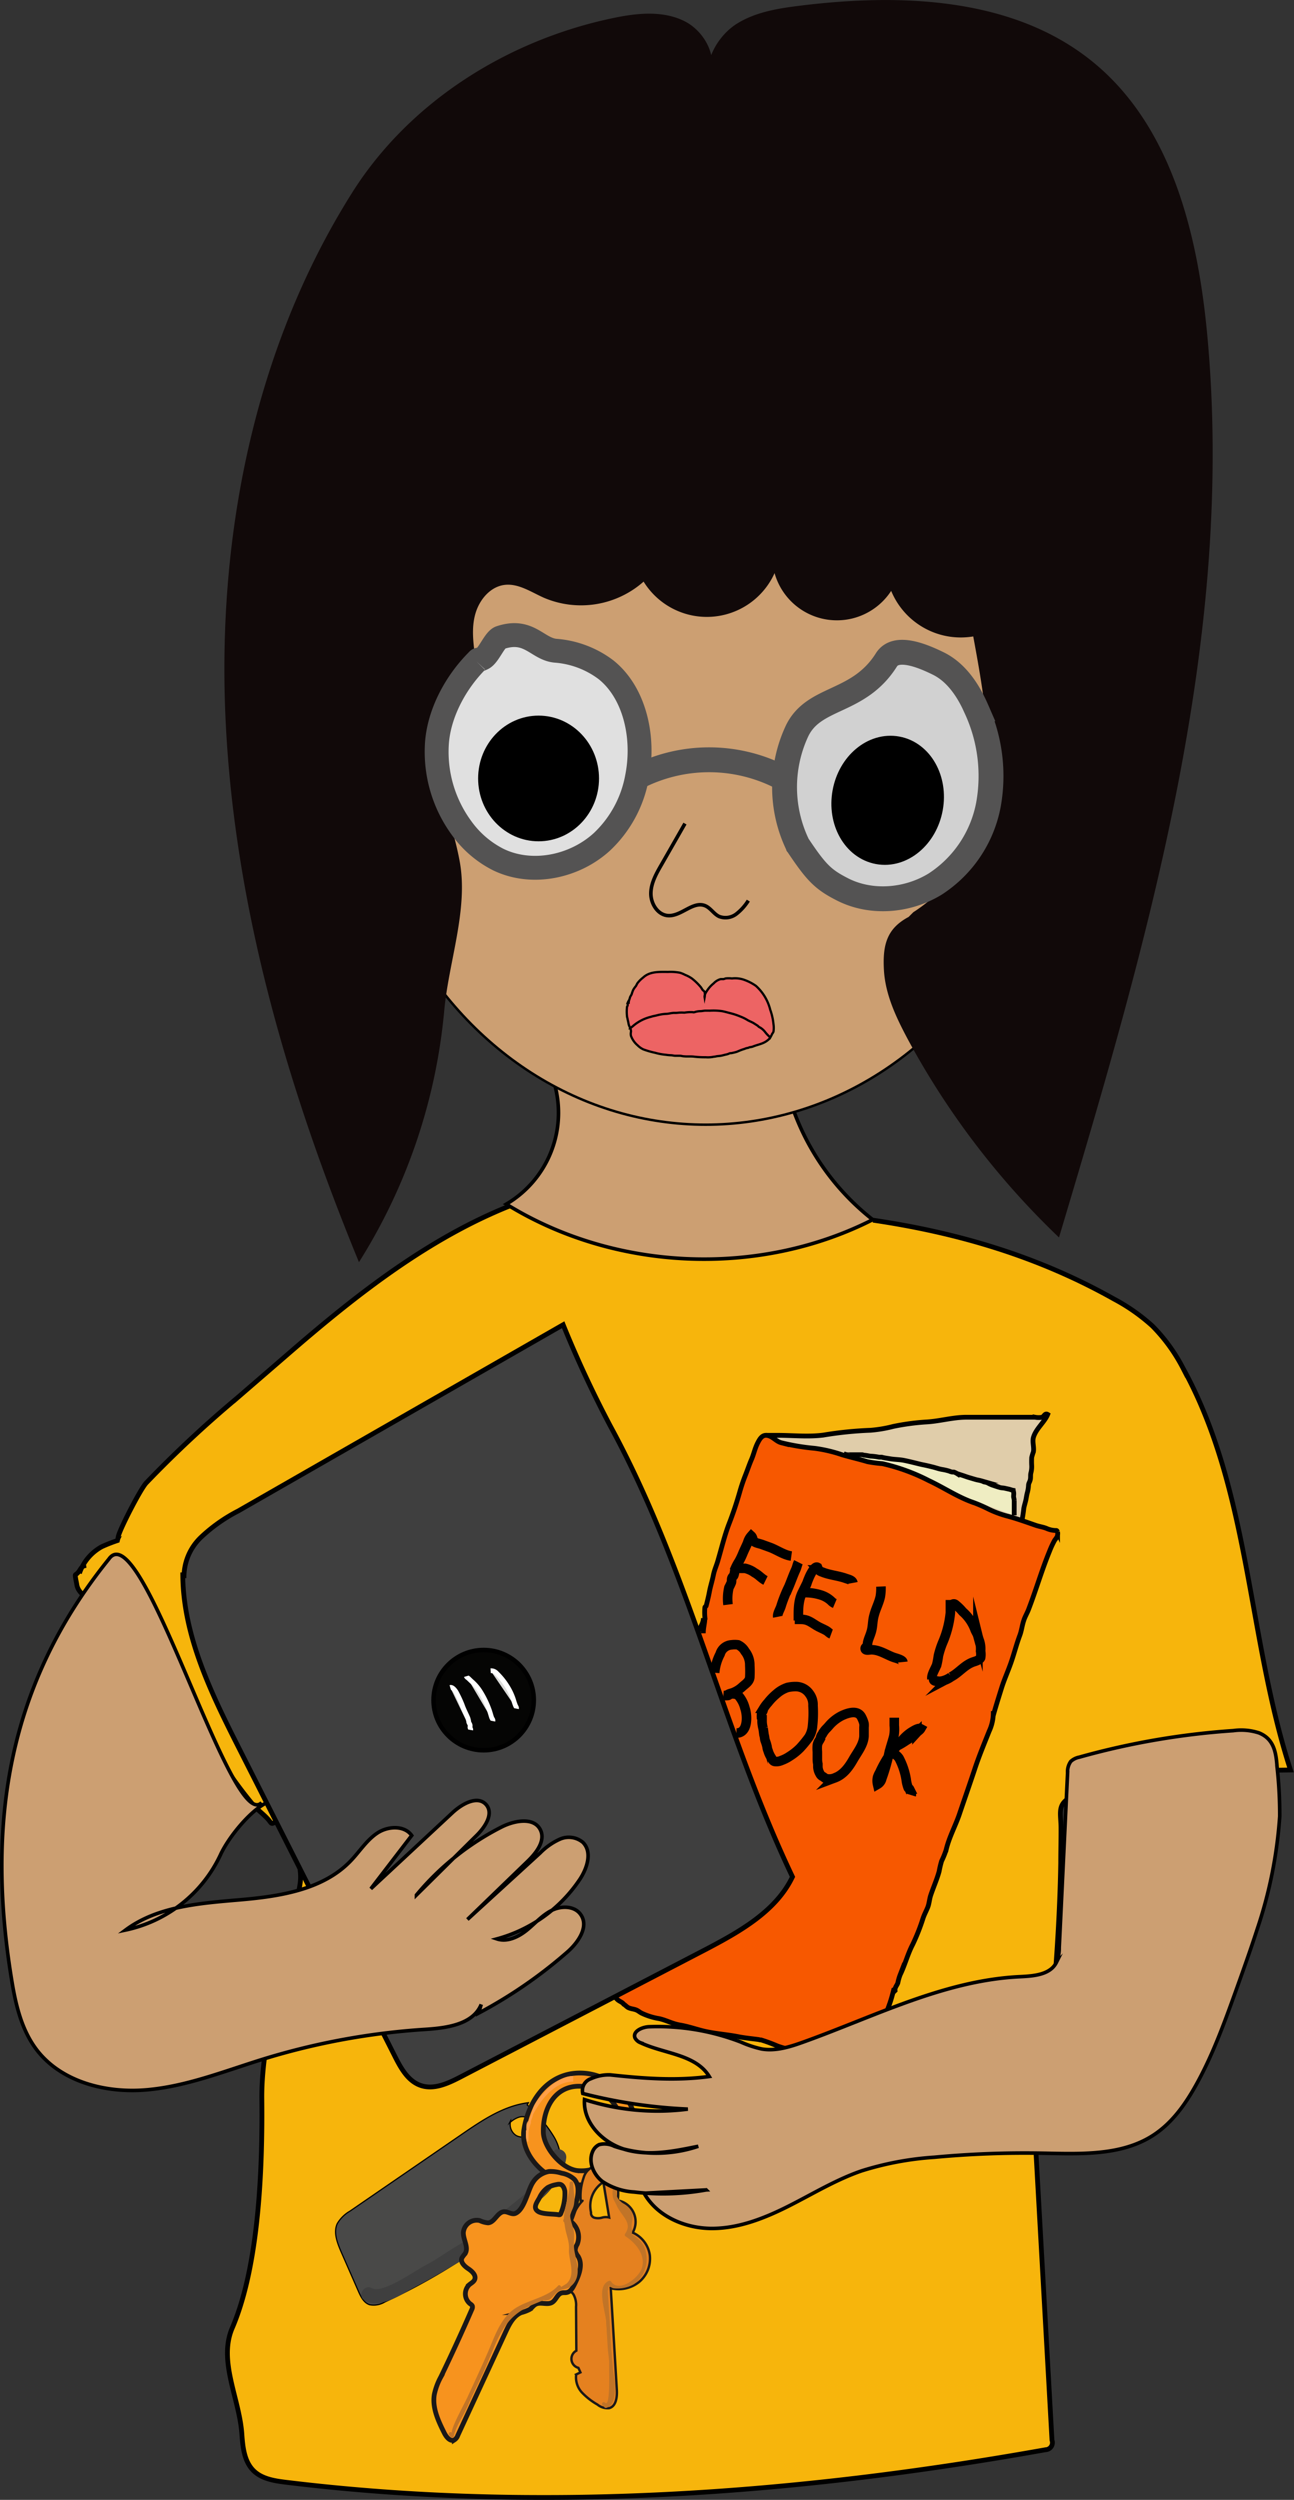 <svg id="outline" xmlns="http://www.w3.org/2000/svg" viewBox="0 0 271.02 523.47"><rect x="0" y="0" width="271.02" height="523.47" fill="#333333" stroke="none"/><defs><style>.cls-1,.cls-2{fill:#f7b50c;}.cls-1,.cls-13,.cls-14,.cls-20,.cls-21,.cls-22,.cls-23,.cls-24,.cls-25,.cls-3,.cls-4,.cls-5,.cls-6,.cls-7{stroke:#000;}.cls-1,.cls-10,.cls-13,.cls-14,.cls-18,.cls-19,.cls-20,.cls-21,.cls-22,.cls-23,.cls-24,.cls-25,.cls-26,.cls-3,.cls-4,.cls-5,.cls-6,.cls-7,.cls-9{stroke-miterlimit:10;}.cls-3{fill:#e0cdaa;}.cls-4{fill:#efedc2;}.cls-5{fill:#f75800;}.cls-18,.cls-19,.cls-21,.cls-23,.cls-6{fill:none;}.cls-6{stroke-width:2px;}.cls-7{fill:#494948;stroke-width:0.25px;}.cls-10,.cls-7,.cls-9{stroke-linecap:round;}.cls-24,.cls-8{fill:#3f3f3f;}.cls-9{fill:#f7931e;}.cls-10,.cls-9{stroke:#1a1818;}.cls-10{fill:#e5811f;stroke-width:0.5px;}.cls-11{fill:#c17427;}.cls-12{fill:#ffa04a;}.cls-13,.cls-14{fill:#cc9f72;}.cls-13,.cls-21{stroke-width:0.75px;}.cls-14{stroke-width:0.51px;}.cls-15{fill:#110909;}.cls-16{fill:#d1d1d1;}.cls-17{fill:#e0e0e0;}.cls-18,.cls-19{stroke:#545353;}.cls-18{stroke-width:5px;}.cls-19{stroke-width:5.21px;}.cls-20{stroke-width:5.32px;}.cls-22{fill:#ed6464;}.cls-22,.cls-23{stroke-width:0.47px;}.cls-25{fill:#050504;stroke-width:0.94px;}.cls-26{fill:#dbdbd9;stroke:#fff;}</style></defs><title>charactersad</title><g id="shirt"><path class="cls-1" d="M312.5,609.5c-17,6.8-31.85,18.39-45.69,30.35l-11.48,9.92a236.62,236.62,0,0,0-19,17.74c-1.24,1.34-5.28,9.24-5.79,11-1.1,3.82,4.36,1.12,6.79,4.26,7.81,10.06,11.84,26.72,18.21,37.74,1.61,2.78,5.49,2.16,7,5,.6,1.13,2.62.08,2.79,1.36s-.62,2.87-.92,4.09c-1.58,6.53,5.19,13.91,4.13,20.55-2.18,13.7-8.15,31.14-8,45,.21,19.12-1.35,36.68-6.18,47.93-3,6.94,1.49,14.76,2,22.3.19,2.71.5,5.67,2.42,7.59,1.76,1.75,4.41,2.16,6.88,2.46,52.87,6.44,106.61,2.55,159-6.82a1.49,1.49,0,0,0,1.37-2q-1.69-30.39-3.38-60.78c-.73-13.09,3.29-25.49,4.21-38.57.51-7.17.88-14.35,1-21.53,0-2.43.07-4.87.06-7.3,0-2.79-.75-4.62,1.43-6.11,3.82-2.61,10.86-3.22,15.33-4,10.34-1.72,20.86-1.89,31.31-2.05-9-27.71-8.45-58.63-22.52-84.15a36,36,0,0,0-6.4-8.82A39.66,39.66,0,0,0,439,629c-15.74-8.86-32.58-13.87-50.45-16.5" transform="translate(-205.7 -356.99)"/><path id="right_arm_sleeve" data-name="right arm sleeve" class="cls-1" d="M222.34,686.43a10,10,0,0,1,4.7-5.57,32,32,0,0,1,3.45-1.34,5.69,5.69,0,0,1,2.48-.65,3.43,3.43,0,0,0,1.11,1.68c1.73,1.63,3.19,3.54,4.9,5.2,2,1.91,3.85,3.77,5.66,5.83,1.56,1.79,3,3.66,4.56,5.45.43.49.37.77.64,1.29.48.95,1.8,1.79,2.47,2.67,1.53,2,2.92,4.11,4.28,6.22,1.74,2.71,3.86,5.14,5.66,7.8,1.55,2.29,3,4.69,4.73,6.86.84,1.07,1.52,2.25,2.34,3.32a10.34,10.34,0,0,1,2,2.69c.51,1.35-.22,1.47-1.18,2.25a22.39,22.39,0,0,0-2.45,2.61,27.18,27.18,0,0,0-3.4,4.38,4.33,4.33,0,0,1-1.09,1.5c-.62.36-.68.19-1-.24-1-1.32-2.44-2.22-3.54-3.53-1.81-2.15-3.56-4.52-5.17-6.83-1.26-1.8-2.27-3.77-3.54-5.57-2-2.84-3.9-5.77-6-8.53a93.38,93.38,0,0,0-7.93-8.71q-2.25-2.28-4.48-4.58c-.88-.91-1.69-2-2.5-3a27.5,27.5,0,0,0-2.12-2.3c-1.11-1.09-2-2.5-3.13-3.65-.87-.92-1.8-1.58-2-2.84-.08-.49-.2-1-.27-1.46-.12-.86-.06-.49.43-1,.73-.75.62-1.41,1.79-1.59" transform="translate(-205.7 -356.99)"/><path class="cls-2" d="M235.35,677.24c0,2.27-.3,4.75.14,7l2.74-1.16c-.68-1.49-2-3.63-3.51-4.41s-2.37.08-3.46,1.09l2.51.67.2-.14-2.06-.54c.81,1.08,2,1.61,3,2.48a19.49,19.49,0,0,1,3.24,3.43,8.46,8.46,0,0,1,1.84,3.66c.14.91.24,1.76,1.19,2.18,1.75.77,3.27-1.81,1.51-2.59.67.29.19.4.24-.31a4.1,4.1,0,0,0-.29-1.88,21.54,21.54,0,0,0-2.46-3.41,23.57,23.57,0,0,0-2.77-2.88,19.22,19.22,0,0,0-1.49-1.36c-.4-.28-1.17-.45-1.46-.84a1.54,1.54,0,0,0-2.05-.53,2.89,2.89,0,0,0-1.57,3.52,1.52,1.52,0,0,0,2.5.67c1-.92.43-.46.89.55.35.78,1,1.36,1.37,2.15.75,1.63,3.06.42,2.75-1.15-.38-1.9,0-4.27,0-6.19a1.5,1.5,0,0,0-3,0Z" transform="translate(-205.7 -356.99)"/><path class="cls-2" d="M240,684.17a8.52,8.52,0,0,0,.12,1c.09.44-.15.59.11.2l.9-.69c-.56.23-1.14-.11-1.69-.29-.28-.09-1.54-.66-1.23-.19l.15,1.16c-.08.27,1.69,0,1.89,0,0-.5.06-.54,0-.13l.06.4c0,.52.12,1,.16,1.57.07.79,0,1.67.11,2.45s.63,1.68.79,2.61c.34,1.89,3.23,1.09,2.89-.8a12,12,0,0,0-.52-1.89,6.39,6.39,0,0,1-.19-1.75,13.4,13.4,0,0,0-.44-3.74c-.83-2.27-4.52-2-6.28-1.17a2.13,2.13,0,0,0-1.25,2.82c.55,1.13,2,1.22,3,1.57s2.69.88,3.79,0,.65-2,.56-3.13c-.15-1.92-3.15-1.93-3,0Z" transform="translate(-205.7 -356.99)"/></g><g id="notebook"><path class="cls-3" d="M366.18,657.55h2.4c3.13,0,6.52.36,9.62-.06a77.49,77.49,0,0,1,9.83-1,27.76,27.76,0,0,0,4.78-.81,49.91,49.91,0,0,1,6.76-.92c2.87-.14,5.67-1,8.54-1,3.22,0,6.43,0,9.65,0h4.73a4.07,4.07,0,0,0,1.48,0c.41-.17.59-.93,1.16-.58-.67,1.64-2.49,3-3,4.85-.24.95.19,2.06,0,3a10.43,10.43,0,0,0-.35,1.16,15.88,15.88,0,0,0,0,1.69,5.14,5.14,0,0,1-.16,1.52c-.14.52,0,1-.16,1.54s-.33.62-.35,1.15a7,7,0,0,1-.26,1.53c-.15.56-.2,1.12-.34,1.68s-.28,1-.38,1.52a27.07,27.07,0,0,1-.45,2.84c-.2,0-.29-.06-.26-.31" transform="translate(-205.7 -356.99)"/><g id="nn"><path class="cls-4" d="M418.12,674.3c0-1,0-2.08,0-3.12a3.36,3.36,0,0,0-.11-.62c-.06-.31.05-.65,0-1s-.07-.32-.09-.49c-.3-.05-.58-.17-.87-.24l-.9-.2c-.34-.08-.68-.06-1-.15-.54-.14-1.06-.33-1.58-.5a6.14,6.14,0,0,1-.7-.3l-.4-.21a2.45,2.45,0,0,0-.58-.14c-.2-.05-.38-.16-.58-.23a8.44,8.44,0,0,0-.87-.2c-.53-.12-1.06-.3-1.59-.45s-.82-.26-1.22-.4-1-.31-1.5-.5a3,3,0,0,0-.65-.31c-.11,0-.23,0-.34,0a2.54,2.54,0,0,1-.61-.19,10.75,10.75,0,0,0-1.49-.35c-.62-.1-1.23-.32-1.84-.48-.76-.19-1.5-.37-2.27-.52-.58-.12-1.14-.27-1.72-.41s-1.36-.33-2.05-.47c-1-.22-2.1-.19-3.13-.38-.48-.08-1-.15-1.43-.25a1,1,0,0,0-.32-.07,4.17,4.17,0,0,1-.5,0,12.57,12.57,0,0,0-1.5-.2c-.52,0-1-.18-1.51-.2-.18,0-.32-.1-.5-.11h-2.76a2.79,2.79,0,0,1-.5,0c-.16,0-.24-.14-.43-.11h.28" transform="translate(-205.7 -356.99)"/></g><path class="cls-5" d="M353,699c0-1.25.34-2.13.33-3.37a10.81,10.81,0,0,1,0-2c0-.23.23-.22.27-.37.24-.94.49-1.93.67-2.9.23-1.22.6-2.33.84-3.53s.71-2.11,1-3.22c.73-2.49,1.32-5,2.26-7.47.88-2.25,1.61-4.45,2.28-6.79a35.72,35.72,0,0,1,1.17-3.44c.43-1.08.82-2.26,1.28-3.32s.7-2.26,1.25-3.36,1.12-2,2.37-1.58c.91.27,1.62,1.2,2.6,1.45a46.31,46.31,0,0,0,7,1.17,29.46,29.46,0,0,1,5.75,1.35c1.76.52,3.56.92,5.32,1.45a28.26,28.26,0,0,0,3.12.41,41,41,0,0,1,9.73,3.55c2.95,1.38,5.67,3.2,8.72,4.37a29.72,29.72,0,0,1,3.46,1.44,21.58,21.58,0,0,0,4.48,1.68c1.88.52,3.8,1.2,5.63,1.84.81.29,1.68.39,2.38.69a4.9,4.9,0,0,0,1.6.41c.47.06.49-.12.69.32a1.86,1.86,0,0,1-.09,1,8.06,8.06,0,0,1-.51.73,18.94,18.94,0,0,0-1.09,2.33c-1.64,4-2.84,8.17-4.4,12.21-.31.8-.76,1.52-1,2.32-.34,1-.44,2.05-.81,3.05-.72,1.91-1.19,3.84-1.86,5.75s-1.43,3.55-2,5.39-1.17,3.72-1.7,5.64c0-.14,0-.28,0-.41a9.16,9.16,0,0,1-.85,3.68c-1.09,2.73-2.22,5.45-3.13,8.25-1,3-2,5.86-3,8.8-.86,2.67-2.26,5.09-2.9,7.84a17.63,17.63,0,0,1-.95,2.34,19.58,19.58,0,0,0-.51,2.14c-.45,1.67-1.2,3.33-1.76,5-.29.85-.32,1.79-.66,2.61s-.68,1.43-.94,2.19a42.52,42.52,0,0,1-2.19,5.54c-1.05,2-1.62,4.29-2.62,6.34a9.64,9.64,0,0,0-.48,1.68c-.15.49-.69,1-.59,1.63a.22.22,0,0,0-.28-.16c-.28,1.1-.58,2.22-1,3.33-.49,1.48-1.29,2.74-1.8,4.2a64.49,64.49,0,0,1-2.71,6.74c-.17.35-.51,1.16-1,1.23s-.72-.42-1-.55a2.05,2.05,0,0,0-1-.16,31.45,31.45,0,0,1-8.45-1.18c-2.48-.64-5-1-7.39-1.86a33.72,33.72,0,0,0-3.43-1.27c-.17,0-.27,0-.47-.07-1.42-.2-2.85-.32-4.28-.6-2.51-.5-5.1-.63-7.52-1.25-1.64-.42-3.08-.92-4.72-1.2s-2.82-1-4.36-1.34a13.41,13.41,0,0,1-3.72-1.17c-.35-.19-.64-.44-1-.61-.58-.26-1.25-.25-1.81-.56-.29-.17-.69-.6-.89-.68-.26-.41-.92-.6-1.28-.94-.57-.52-.47-.66-.65-1.43a5.86,5.86,0,0,0-.33-1.28c-.22-.38-.71-.7-.94-1.08-.48-.77-.25-1.66-.6-2.44a6.6,6.6,0,0,1-.42-2.95c0-3.06,1.07-6,1.77-9,0-.14.22-.19.28-.44a12.6,12.6,0,0,0-.05-1.5,15.94,15.94,0,0,1,.94-2.94,43.44,43.44,0,0,0,1.72-4.71c.1-.54,0-1.06.08-1.58a12.48,12.48,0,0,1,.58-1.37c.3-.87.52-1.81.75-2.7s.39-1.61.68-2.38a16.61,16.61,0,0,0,.52-3.35,64.67,64.67,0,0,1,2.09-7.75,37.71,37.71,0,0,1,1.44-3.73,26.92,26.92,0,0,0,1.27-3.7,34.65,34.65,0,0,1,1.59-4.55c.45-1.16.75-2.35,1.1-3.54.41-1.41,1-2.75,1.52-4.13a22.14,22.14,0,0,0,.59-2.3,7.79,7.79,0,0,1,.67-1.66c.18-.36.24-.91.42-1.35a11.45,11.45,0,0,0,.59-2,12.73,12.73,0,0,1,1.05-2.85c.49-1.05,1.33-2.06,1.31-3.21" transform="translate(-205.7 -356.99)"/><path class="cls-6" d="M358.18,693a10.12,10.12,0,0,1,.19-3.57,11.47,11.47,0,0,0,.51-1.07c.09-.3,0-.59.11-.9s.32-.38.4-.59c.19-.5.18-1.07.36-1.57a9.64,9.64,0,0,1,.73-1.34,15.55,15.55,0,0,0,.81-1.7c.31-.75.68-1.46,1-2.23a3.5,3.5,0,0,1,.76-1.42c.34.31.3.88.6,1.18s1.18.44,1.66.62,1.17.42,1.76.64c1.41.54,2.86,1.57,4.37,1.78" transform="translate(-205.7 -356.99)"/><path class="cls-6" d="M360.21,685.4c.51,0,1,0,1.53,0a5.39,5.39,0,0,1,2,.92c.87.45,1.44,1.2,2.29,1.62" transform="translate(-205.7 -356.99)"/><path class="cls-6" d="M372.92,684.13c-.25.5-.31,1-.56,1.56-.55,1.19-.95,2.38-1.46,3.58a28.76,28.76,0,0,0-1.6,4c-.17.65-.83,1.63-.7,2.28" transform="translate(-205.7 -356.99)"/><path class="cls-6" d="M372.92,696.33c0-2.05-.1-4,.82-5.87a14.78,14.78,0,0,0,.91-1.77,10.89,10.89,0,0,1,.43-1.16,9.49,9.49,0,0,1,1-1.88c.19-.25.52-.64.84-.46,0,0,.2.5.23.54a1.52,1.52,0,0,0,.7.42c1.59.67,3.37.77,5,1.36.47.17,1.38.34,1.49.94" transform="translate(-205.7 -356.99)"/><path class="cls-6" d="M374.19,690.49a10.88,10.88,0,0,1,3.38.48,5.59,5.59,0,0,1,2.21,1.26,2.25,2.25,0,0,0,.77.54" transform="translate(-205.7 -356.99)"/><path class="cls-6" d="M372.16,696.08l1.29,0c1.41,0,2.07.59,3.23,1.3.67.42,1.42.68,2.1,1.07.36.2.62.56,1,.7" transform="translate(-205.7 -356.99)"/><path class="cls-6" d="M390.21,689.21a10.18,10.18,0,0,1-.14,2.14c-.3,1.36-1,2.62-1.33,4-.28,1-.24,2.06-.49,3.06s-.64,1.67-.82,2.53a2.42,2.42,0,0,1-.2.79c-.08.15-.29.23-.32.4-.08.6.89.32,1.27.32,1.68,0,3.1,1,4.62,1.57.38.15,1.95.5,2,1" transform="translate(-205.7 -356.99)"/><path class="cls-6" d="M400.89,708.53c-.15-.84.73-2.14,1-2.92a16.83,16.83,0,0,0,.35-1.88,18.51,18.51,0,0,1,.9-2.79,20.88,20.88,0,0,0,1.61-6.24c0-.56,0-1.12,0-1.67.43,0,.63-.33,1-.09a10.45,10.45,0,0,1,1.58,1.54,9.22,9.22,0,0,1,2.54,3.63c.18.54.5.91.65,1.46a8.76,8.76,0,0,0,.31,1,5.4,5.4,0,0,1,.25,2.16,3.86,3.86,0,0,1,0,1.4c-.19.43-.95.69-1.35.81-2,.63-3.07,2.26-4.83,3.19a5.2,5.2,0,0,1-2,.89,5.48,5.48,0,0,1-1.28,0c-.56-.13-.36-.47-.37-1" transform="translate(-205.7 -356.99)"/><path class="cls-6" d="M355.38,707.26a10.28,10.28,0,0,1,1.15-3.92,2.65,2.65,0,0,1,2.41-1.92,4.92,4.92,0,0,1,1.33,0,3.28,3.28,0,0,1,1.47,1.36,4.54,4.54,0,0,1,1,2.94,23.91,23.91,0,0,1,0,2.54c-.11.91-1,1.41-1.63,2a6,6,0,0,1-1.67,1.08c-.36.18-.74.23-1.09.38a1.83,1.83,0,0,1-1.13.31,5.06,5.06,0,0,0,.95,0c.23-.06.25-.23.48-.28a2.5,2.5,0,0,1,1.61.19,6.31,6.31,0,0,1,1.46,2.73c.58,1.64.63,5.28-1.78,5.22" transform="translate(-205.7 -356.99)"/><path class="cls-6" d="M393,716.67c0,.54,0,1.08,0,1.63a8.47,8.47,0,0,1-.08,2.19c-.32,1.29-.78,2.51-1.06,3.81a38.66,38.66,0,0,1-1.47,5.1,1.87,1.87,0,0,1-.89,1.23,3.26,3.26,0,0,1,0-1.49,4.76,4.76,0,0,1,.46-1,24,24,0,0,1,1.83-3.33,38.4,38.4,0,0,1,2.8-3.32,8.64,8.64,0,0,1,2-1.81c.4-.23,1.46-.95,1.94-.69-.18.31-.55.51-.78.76a12,12,0,0,1-2.23,1.7,16.84,16.84,0,0,1-1.64,1,5.74,5.74,0,0,0-.72.3c-.25.16-1,.75-.92,1.09.05.14.72.39.9.5a2.74,2.74,0,0,1,.89.87,14.52,14.52,0,0,1,1.46,4.37,7.44,7.44,0,0,0,.43,1.79c.05.1.22.14.27.24a3.43,3.43,0,0,1,.12.39c.09.22.33.63.25.89" transform="translate(-205.7 -356.99)"/><path class="cls-6" d="M365.22,716.93a4.88,4.88,0,0,1,0-1.21,3.63,3.63,0,0,1,.25-.44c.07-.18.1-.4.19-.58a7.77,7.77,0,0,1,.89-1.18,11.84,11.84,0,0,1,1.78-1.83,6.54,6.54,0,0,1,2.34-1.35,7.6,7.6,0,0,1,2-.17,3.45,3.45,0,0,1,2.55,1.49,3.78,3.78,0,0,1,.76,2.49,25.22,25.22,0,0,1-.1,4.26,5.44,5.44,0,0,1-.77,2.37,24.36,24.36,0,0,1-1.83,2.23,11.94,11.94,0,0,1-2.19,1.75,7.65,7.65,0,0,1-1.71.87,2.57,2.57,0,0,1-1.45.21c-.34-.09-.44-.38-.62-.68a6.17,6.17,0,0,1-.65-1.28,4.34,4.34,0,0,0-.16-.47,2.82,2.82,0,0,1-.14-.64,8.41,8.41,0,0,0-.36-1.2,2.44,2.44,0,0,1-.15-.66,5,5,0,0,0-.14-.67c-.06-.45-.11-.91-.19-1.35a6.12,6.12,0,0,1-.21-1.36v-1.41" transform="translate(-205.7 -356.99)"/><path class="cls-6" d="M377.51,721.38a1.77,1.77,0,0,1,.4-1.23,5.46,5.46,0,0,1,.74-1.06c.24-.23.46-.48.68-.73a8.56,8.56,0,0,1,2.63-2.08c1.26-.6,3.4-1.35,4.2.33a6.15,6.15,0,0,1,.5,1.29,3.4,3.4,0,0,1,0,.78c0,.62,0,1.25,0,1.87-.11,1.81-1.37,3.33-2.24,4.85s-2,3.18-3.85,3.87a2.94,2.94,0,0,1-1.89.16c-.23-.11-.45-.33-.68-.45a1.19,1.19,0,0,1-.56-.57A3.13,3.13,0,0,1,377,727c0-.21,0-.42,0-.63a4.42,4.42,0,0,1-.11-1v-1.55a8.42,8.42,0,0,1,0-1.42,2.75,2.75,0,0,1,.44-1c.16-.25.49-1.06.78-1.12" transform="translate(-205.7 -356.99)"/></g><g id="keys"><g id="fob"><path class="cls-7" d="M321.68,804.37a29.34,29.34,0,0,0-5.57-6.62l.26-.45c-5.1.62-9.57,3.61-13.81,6.52L279,820a7.27,7.27,0,0,0-2.66,2.62c-.85,1.83,0,4,.77,5.82,1.22,2.78,2.44,5.55,3.65,8.33.51,1.16,1.15,2.44,2.35,2.83a4.47,4.47,0,0,0,3.2-.58,128.88,128.88,0,0,0,32.48-21.55,13.92,13.92,0,0,0,3.83-4.75A9.94,9.94,0,0,0,321.68,804.37Zm-4.76-.81a2.45,2.45,0,0,1-3.14.59,2.74,2.74,0,0,1-1.19-2.76l-.18.15.24-.45a1.59,1.59,0,0,0-.06.3,5.2,5.2,0,0,1,1.63-1,2.58,2.58,0,0,1,2.09.12A2.17,2.17,0,0,1,316.92,803.56Z" transform="translate(-205.7 -356.99)"/><path class="cls-8" d="M282.07,838.73c3.34,1.86,7.67-1.34,10.65-2.88,3.84-2,7.36-4.17,11.1-6.34,4.08-2.37,7.72-5.75,11.39-8.73s8.39-6.83,9.08-11.87c.26-1.89-2.63-2.71-2.9-.8-.64,4.7-5.37,8-8.81,10.8-3.64,2.9-7,6-11,8.28-2.32,1.35-4.42,2.94-6.79,4.16-2.11,1.08-8.9,6-11.17,4.79-1.69-.94-3.2,1.65-1.51,2.59Z" transform="translate(-205.7 -356.99)"/></g><path id="right" class="cls-9" d="M327.17,791.08c-6.47,0-10.64,5.33-11.71,11.71-1,5.71,5.24,11.71,11.71,11.71a11.71,11.71,0,0,0,0-23.42Zm-.67,20.42c-3.32-.49-6.93-4.89-7-8-.11-5,2.4-9.65,7.46-9.65a9.15,9.15,0,0,1,9.15,9.15A8.61,8.61,0,0,1,326.5,811.5Z" transform="translate(-205.7 -356.99)"/><g id="key_2" data-name="key 2"><path class="cls-10" d="M341.8,829.22a6.11,6.11,0,0,0-3.59-4.72,4.54,4.54,0,0,0-3.13-6.74,11.77,11.77,0,0,0-.27-4.47,3.53,3.53,0,0,0-6.88-.26,11.61,11.61,0,0,0-.61,4.77l.37.05a8.56,8.56,0,0,0-2.29,7.42,3.11,3.11,0,0,0-2.16,4.21,3.22,3.22,0,0,0-2.64,2.28,3.26,3.26,0,0,0,1.07,3.33c1.26,1,3.25,1,4.15,2.37a4.58,4.58,0,0,1,.53,2.57l.06,9.2a1.94,1.94,0,0,0,.43,3.59l.43.95-.89.43a4.66,4.66,0,0,0,1.21,3.79,14,14,0,0,0,3.24,2.52,3.35,3.35,0,0,0,2.45.75c1.48-.37,1.7-2.35,1.61-3.86q-.63-10.64-1.27-21.25a6.89,6.89,0,0,0,5.94-1.32A6.35,6.35,0,0,0,341.8,829.22Zm-10.06-7.84a3,3,0,0,1-1.56,0,1,1,0,0,1-.69-1.1,5.89,5.89,0,0,1,2.58-6.35c.41,2.47.81,4.94,1.22,7.41A2.92,2.92,0,0,0,331.74,821.38Z" transform="translate(-205.7 -356.99)"/><path class="cls-11" d="M332.23,836.39c.27,4.05.53,8.1.75,12.15.15,2.68,1.62,9.49,0,11.75-.28.39.37.77.65.38,1.64-2.31.38-6.67.24-9.32q-.4-7.49-.91-15c0-.48-.78-.48-.75,0Z" transform="translate(-205.7 -356.99)"/><path class="cls-11" d="M333.11,836.39c0-1.65.29-.22,1.25-.22a7.09,7.09,0,0,0,4.07-.84,6.5,6.5,0,0,0,2.35-7.42,4.25,4.25,0,0,0-1.51-2.13c-2.53-2.11-.85-.06-1.24-2-.25-1.25.58-2.5-.11-3.74-.95-1.7-3.29-1.79-3.16-4.33,0-.48-.73-.48-.75,0-.1,1.83.3,1.87.86,3.15,1,2.23,3.43,3.6,1.73,5.92a.39.39,0,0,0,.14.52c2.09,1.34,4.23,3.89,3.41,6.59-.64,2.11-4.82,5.31-6.45,2.88a.38.38,0,0,0-.42-.17c-.87.26-.92,1-.92,1.8a.38.38,0,0,0,.75,0Z" transform="translate(-205.7 -356.99)"/><path class="cls-11" d="M333.23,834.67c-2.73.87-.71,6.38-.57,8.46.17,2.63.53,5.26.62,7.89,0,.9,0,1.84,0,2.74,0,.52.21,7.49-.87,6.34-.33-.35-.86.18-.53.53l.45.48a.34.34,0,0,0,.36.09c2.87-1,1.44-6.58,1.33-8.94-.08-1.54-2.05-16.4-.58-16.86.46-.15.26-.87-.2-.73Z" transform="translate(-205.7 -356.99)"/></g><g id="key_1" data-name="key 1"><path id="key_1-2" data-name="key 1" class="cls-9" d="M326.77,829.45a3,3,0,0,1-.6-1.17,2.74,2.74,0,0,1,.42-1.33,4.07,4.07,0,0,0-1.45-4.85,24.47,24.47,0,0,0,1.43-4.67c.28-1.39.39-3-.56-4.07a5.18,5.18,0,0,0-2.66-1.3,7.66,7.66,0,0,0-2.64-.36,5,5,0,0,0-3.4,2.3c-1.05,1.56-1.74,5.63-3.65,6.47-.75.33-1.57-.39-2.39-.35-1.4.09-1.95,2.23-3.34,2.34a5.09,5.09,0,0,1-1.75-.48,2.82,2.82,0,0,0-3.44,2.57c0,1.51,1.2,3.15.34,4.4a6.35,6.35,0,0,0-.63.84c-.39.87.52,1.74,1.32,2.27s1.71,1.38,1.35,2.27c-.2.49-.74.75-1.15,1.1a2.66,2.66,0,0,0,.15,3.94c.2.15.44.29.52.53a1.06,1.06,0,0,1-.12.69q-3.11,7.14-6.49,14.14a13.47,13.47,0,0,0-1.36,3.64c-.48,2.81.83,5.59,2.11,8.14.42.83,1.24,1.82,2.08,1.4a1.77,1.77,0,0,0,.72-.94l10.05-21.72c.74-1.59,1.62-3.33,3.25-4a8.18,8.18,0,0,0,1.79-.68c.44-.31.74-.81,1.22-1.06,1-.56,2.42.21,3.43-.38.85-.49,1.11-1.78,2.05-2,.36-.1.75,0,1.11-.11.71-.17,1.12-.88,1.45-1.52C326.91,833.58,327.88,831.26,326.77,829.45Zm-3.58-9.05a.55.55,0,0,1-.21.34.64.64,0,0,1-.39,0c-1.09-.17-3.27-.07-4.19-.67-1.17-.77-.24-1.89.3-2.89a5.37,5.37,0,0,1,1.73-2.12,5.94,5.94,0,0,1,1.85-.62,1.75,1.75,0,0,1,.72-.05c.6.12.89.81,1,1.41A10.34,10.34,0,0,1,323.19,820.4Z" transform="translate(-205.7 -356.99)"/><path class="cls-11" d="M299.74,866.85l.3.41c.18.23.62.26.69-.09.45-2.15,2.08-4.34,2.95-6.41,1.28-3,2.85-5.94,4.14-9,2.09-4.92,3.28-9.08,8.23-11.6,2.61-1.34,5.05-1.7,7.06-4,.31-.36-.22-.89-.53-.53-2.18,2.49-6.42,2.93-9.23,4.9s-4.08,5.73-5.39,8.84c-1.39,3.27-2.92,6.44-4.38,9.66-.55,1.2-3.66,6.78-3.2,7.4-.28-.38-.93,0-.64.38Z" transform="translate(-205.7 -356.99)"/><path class="cls-11" d="M319.84,838.71c1.51,0,1.58-1.08,2.82-1.92.71-.48,1.76-.41,2.4-.89,2.88-2.16,1.13-5.67.88-8.08-.17-1.67.25-2.81-.22-4.37-.82-2.67-.7-2.09-.2-5.33.2-1.37-.15-5.56-.31-1.16-.06,1.83-1,3.21-1.53,4.94a.37.37,0,0,0,.72.2c.35-1.19,1.28-2.22,1.51-3.48.27-1.49-.15-3-.15-4.52a.38.38,0,0,0-.75,0c0,2.64-1.25,5.2-1.21,7.76a8.87,8.87,0,0,0,.17,1c.21,2,1,3.21.9,5.2-.1,2.24,1.48,5.17-.45,7.08-.16.16-4.78,2.81-4.58,2.81a.38.38,0,0,0,0,.75Z" transform="translate(-205.7 -356.99)"/></g><path class="cls-12" d="M325.77,791.7c-2.41,0-4.74,1.87-6.19,3.56-1,1.13-2.89,3-2.25,4.75v-1.25a6.8,6.8,0,0,1-.37,1V801c.11-.4.27-.76.35-1.18v-1.25a24.49,24.49,0,0,1-1,2.8c-.11.37.16.92,0,1.25a9.92,9.92,0,0,0,.64-1.55c.09-.37-.15-.92,0-1.25a9.35,9.35,0,0,0-.61,4.29v0a8.92,8.92,0,0,1,.52-2.46c.15-.35-.16-.91,0-1.25a5.73,5.73,0,0,0-.57,1.26c-.06.26,0,1.15,0,.7,0-.21-.13-1.09,0-1.23-.48.5-.33,1.68-.33,2.34,0,1.07,0,1.48.36-.08.09-.38-.13-.89,0-1.25a4.51,4.51,0,0,0-.12,1.64V803l0-.36a3.57,3.57,0,0,1,0-.46l-.09.05c0-.1,0-.21,0-.31a17,17,0,0,0-.06,2.14,3.47,3.47,0,0,0,.08.79c.26.88.09-.24.14-.16a3.77,3.77,0,0,0,.13.58,3.21,3.21,0,0,1,0-.62v-.82a3.21,3.21,0,0,1,0-.62c-.35,1.33.13,1.13-.38.12-.29-.56-.11-.06-.14.33a3.87,3.87,0,0,0,.29,2c-.17-.31.18-.93,0-1.25a2.88,2.88,0,0,1-.28-1.09v1.25c.27-1.05,0,.71.3.88s.11-.65.21-1V804a2.29,2.29,0,0,1-.07-.64,1.61,1.61,0,0,1,0-.31c-.22,1.09-.18.76-.27-.21v1.23c0-.76,0-.76.07-.05v0c.16-1.35,0-.21.11.18a4.17,4.17,0,0,1,0-.79v.27l.12-.33v-1.25c0,.14-.24,1.46-.36,1v.8a2.93,2.93,0,0,1,.32-1.57v-1.23c0,.88-.12,1.71-.12,2.61,0,.16,0,.51,0,.6a5.68,5.68,0,0,1,.64-2.71v-1.25a8.39,8.39,0,0,0-.54,2.26v.94a6.65,6.65,0,0,1,.63-2.55v-1.25a9.92,9.92,0,0,1-.64,1.55v1.25a24.49,24.49,0,0,0,1-2.8c.08-.41-.07-.85,0-1.25-.08.41-.24.78-.35,1.18s.15.91,0,1.25a3.38,3.38,0,0,0,.34-2.31v1.25c1.63-3.1,4.55-7,8.47-7,0,0,0-1.25,0-1.25Z" transform="translate(-205.7 -356.99)"/></g><g id="head"><path id="neck" class="cls-13" d="M321.79,583.82a22.19,22.19,0,0,1-10.05,25.32c22.76,14.08,52.89,15.36,76.75,3.25a51.37,51.37,0,0,1-16.79-23.46Z" transform="translate(-205.7 -356.99)"/><ellipse id="face" class="cls-14" cx="147.8" cy="154.51" rx="73" ry="81"/><path id="hair" class="cls-15" d="M396,549c-4.59,2.44-5.45,5.89-5.17,11.08s2.58,10,5.05,14.62a166.86,166.86,0,0,0,31.62,41.42c18.46-61.74,37.12-125.38,31-189.54-2-20.84-7.51-43.06-23.64-56.4-16.58-13.72-40.22-14.65-61.58-12-4.54.56-9.2,1.3-13.11,3.69s-6.86,7.41-6.22,11.95c2.5-4.33-.46-10.19-4.92-12.41s-9.78-1.7-14.67-.69c-22.16,4.56-42.81,17.45-54.89,36.59C258.78,430.12,251,470,253,508.81s13.12,76.58,27.88,112.48a118.93,118.93,0,0,0,17.86-52.65c.91-10.08,5-21,3.3-30.94-1.34-7.68-4.57-15-5.37-22.72s1.64-16.69,8.58-20.24c-.42-3.05-.84-6.2,0-9.18s3.14-5.76,6.2-6.1c2.88-.31,5.49,1.51,8.14,2.69a19.79,19.79,0,0,0,20.91-3.37A15.56,15.56,0,0,0,367.93,477a13.56,13.56,0,0,0,24.42,3.72,15.78,15.78,0,0,0,17.19,9.54c1.94,10.54,3.89,21.27,2.61,31.91S406.34,542,397,548Z" transform="translate(-205.7 -356.99)"/><g id="glasses"><path class="cls-16" d="M410.19,505.39a33.68,33.68,0,0,1,2.54,20.09,25.38,25.38,0,0,1-11.15,16.61c-5.85,3.59-13.57,4.21-19.65,1-4-2-5.36-3.56-9.14-9.21a27.82,27.82,0,0,1-.19-23.8c3.55-7.51,12.9-5.63,18.78-15,2-3.12,7.5-.84,10.8.78C406,497.74,408.49,501.52,410.19,505.39Z" transform="translate(-205.7 -356.99)"/><path class="cls-17" d="M339.11,519.75a24.67,24.67,0,0,1-7.29,13.47c-5.74,5.29-14.68,7.17-21.71,3.79a21.22,21.22,0,0,1-7.71-6.59,27,27,0,0,1-5.19-17.77c.44-6.29,3.87-12.66,8.29-17.15.74-.79,0,0,1.3-.64s2.47-3.95,3.7-4.36c6-2,7.7,2.37,11.52,2.75a20,20,0,0,1,10.62,4c4.35,3.5,6.49,9.17,6.93,14.73A28.58,28.58,0,0,1,339.11,519.75Z" transform="translate(-205.7 -356.99)"/><path class="cls-18" d="M305.5,495.5c.74-.79,0,0,1.3-.64s2.47-3.95,3.7-4.36c6-2,7.7,2.37,11.52,2.75a20,20,0,0,1,10.62,4c4.35,3.5,6.49,9.17,6.93,14.73a28.58,28.58,0,0,1-.46,7.77,24.67,24.67,0,0,1-7.29,13.47c-5.74,5.29-14.68,7.17-21.71,3.79a21.22,21.22,0,0,1-7.71-6.59,27,27,0,0,1-5.19-17.77c.44-6.29,3.87-12.66,8.29-17.15" transform="translate(-205.7 -356.99)"/><path class="cls-19" d="M339,519.81l.11-.06a33,33,0,0,1,30-.11" transform="translate(-205.7 -356.99)"/><path class="cls-19" d="M372.79,533.93l-.29-.43" transform="translate(-205.7 -356.99)"/><path class="cls-19" d="M372.79,533.93a27.82,27.82,0,0,1-.19-23.8c3.55-7.51,12.9-5.63,18.78-15,2-3.12,7.5-.84,10.8.78,3.8,1.85,6.31,5.63,8,9.5a33.68,33.68,0,0,1,2.54,20.09,25.38,25.38,0,0,1-11.15,16.61c-5.85,3.59-13.57,4.21-19.65,1C378,541.09,376.57,539.58,372.79,533.93Z" transform="translate(-205.7 -356.99)"/><path class="cls-19" d="M372.91,534.18l-.12-.25" transform="translate(-205.7 -356.99)"/></g><g id="pupils"><ellipse class="cls-20" cx="391.63" cy="524.61" rx="10.91" ry="9.06" transform="translate(-400.52 458.59) rotate(-79.65)"/><ellipse class="cls-20" cx="112.8" cy="163.01" rx="10" ry="10.5"/></g><g id="nose"><path class="cls-21" d="M362.43,545.58a10.8,10.8,0,0,1-2.53,2.81,3.71,3.71,0,0,1-3.59.51c-1.11-.53-1.77-1.76-2.9-2.24-2.55-1.07-5,2.23-7.79,2.06-2.16-.14-3.62-2.49-3.6-4.65s1.13-4.13,2.21-6l4.93-8.62" transform="translate(-205.7 -356.99)"/></g><g id="bottom_sad_lip" data-name="bottom sad lip"><path class="cls-22" d="M337.37,567.22a2.39,2.39,0,0,1,.17-1c.07-.16.07-.32.16-.5s.2-.34.29-.52a7.77,7.77,0,0,1,.33-.92,4.46,4.46,0,0,1,.54-.77c.14-.21.22-.44.36-.65a6.54,6.54,0,0,1,1.18-1.17c1.43-1.33,3.41-1.18,5.27-1.18a10.4,10.4,0,0,1,2.44.17,6.32,6.32,0,0,1,1.08.45,6.86,6.86,0,0,1,1.44.77,12.12,12.12,0,0,1,1.85,1.8c.12.16.22.34.33.51s.4.34.47.49a3.06,3.06,0,0,1,0,1.13c-.09-.56.37-1.18.67-1.63a6.5,6.5,0,0,1,1.22-1.29,3.11,3.11,0,0,1,1.46-.89,5.66,5.66,0,0,1,.58,0,2.16,2.16,0,0,0,.43-.14,5.51,5.51,0,0,1,1.35,0,5.8,5.8,0,0,1,2.35.21,10.19,10.19,0,0,1,2.68,1.34,10,10,0,0,1,3,5,12.47,12.47,0,0,1,.68,3,5.36,5.36,0,0,1,0,1.6,2,2,0,0,1-.27.44,7.07,7.07,0,0,1-.5.94,4.12,4.12,0,0,1-1.1.84c-.76.41-1.67.56-2.44.89a2.81,2.81,0,0,1-.59.13c-.13,0-.33.13-.45.15a2.34,2.34,0,0,0-.59.16c-.19.08-.39.13-.59.2-.36.12-.76.3-1.15.46a9.94,9.94,0,0,1-1,.25c-.2.06-.38,0-.58.1s-.4.16-.62.21c-.41.08-.81.22-1.23.28s-.62.05-.91.12-.43.05-.63.1a6,6,0,0,1-1.53.08,19.19,19.19,0,0,1-2.4-.12c-.73-.1-1.45,0-2.18-.08-.28,0-.51-.1-.79-.11s-.69,0-1,0-.62-.11-1-.11a8.59,8.59,0,0,1-1-.1,12,12,0,0,1-2.22-.41,18.24,18.24,0,0,1-2.47-.71,4.13,4.13,0,0,1-1.21-.85,4.76,4.76,0,0,1-1.4-2,2,2,0,0,1,0-.81c.07-.64-.4-1.1-.5-1.71-.05-.29-.09-.48-.16-.75s-.05-.31-.08-.42a1.73,1.73,0,0,1-.09-.42,8.6,8.6,0,0,1,0-1.9c0-.13.11-.18.14-.36s0-.36,0-.52a3.48,3.48,0,0,1,.35-.66" transform="translate(-205.7 -356.99)"/><path class="cls-23" d="M337.57,572.56c0-.24.56-.56.71-.72a9,9,0,0,1,3.76-1.93c.43-.15.89-.21,1.33-.33a9.31,9.31,0,0,1,1.73-.28c.59,0,1.18-.2,1.76-.21a5.48,5.48,0,0,0,1-.05,9.31,9.31,0,0,1,1.18,0,8.91,8.91,0,0,1,1.55-.11c.3,0,.33.09.6,0a4,4,0,0,1,1.18-.2c.37,0,.73-.11,1.1-.11h1a13,13,0,0,1,2.42.1c.56.1,1.1.26,1.64.4a14.14,14.14,0,0,1,2.2.72,8.74,8.74,0,0,1,1.38.66c.47.31,1,.47,1.47.76l.8.51c.09.07.13.14.22.21a2.08,2.08,0,0,0,.38.22,4,4,0,0,1,1.05,1,8,8,0,0,0,.55.61,3.07,3.07,0,0,1,.26.25c.09.11.17.33.3.36" transform="translate(-205.7 -356.99)"/></g></g><g id="laptop"><path id="body" class="cls-24" d="M244.24,687.46a11.47,11.47,0,0,1,3.56-8.57,34,34,0,0,1,7.79-5.5l68.06-39a231.86,231.86,0,0,0,9.85,21.16C350.07,686,357.06,719.26,371.68,750c-3.37,7.08-10.82,11.34-17.78,15l-51.75,26.91c-2.57,1.33-5.49,2.7-8.24,1.81s-4.26-3.67-5.55-6.23l-32.45-64.12c-5.93-11.71-12-24-11.93-37.11" transform="translate(-205.7 -356.99)"/><circle class="cls-25" cx="101.3" cy="356.01" r="10.5"/><path class="cls-26" d="M300,710.34c.49-.15,1.14.75,1.31,1.11A23.26,23.26,0,0,1,302.5,714c.32.94.8,1.82,1.19,2.74a4.17,4.17,0,0,1,.19.85c.05.21.2.37.26.58s0,.36,0,.53.19.32.15.55" transform="translate(-205.7 -356.99)"/><path class="cls-26" d="M303.37,708c.06.21.32.33.48.48s.46.45.71.67a9.4,9.4,0,0,1,1.83,2.19,20.05,20.05,0,0,1,1.72,3.55c.22.57.36,1.15.55,1.72.09.27.34.47.28.78" transform="translate(-205.7 -356.99)"/><path class="cls-26" d="M308.46,706.84a1.55,1.55,0,0,1,1.27.54,14.16,14.16,0,0,1,2.14,2.63,12.35,12.35,0,0,1,1.41,3,12,12,0,0,0,.39,1.15c.1.21.25.37.2.62" transform="translate(-205.7 -356.99)"/></g><g id="arms"><path id="left_arm" data-name="left arm" class="cls-13" d="M464.43,774.19c-2.41,6.68-4.85,13.41-8.34,19.6-2.24,4-5,7.82-8.85,10.32-6.71,4.36-15.32,3.9-23.32,3.76a204.08,204.08,0,0,0-22.53.85,64.92,64.92,0,0,0-15.23,2.85c-5.32,1.83-10.17,4.79-15.19,7.33s-10.43,4.7-16.05,4.73-11.56-2.47-14.32-7.38l13-.69a50.58,50.58,0,0,1-15.09.44,13.27,13.27,0,0,1-6.64-2.21c-1.87-1.44-3-4.07-2.06-6.24a2.81,2.81,0,0,1,1.37-1.47,4.51,4.51,0,0,1,3.18.34,27.51,27.51,0,0,0,17.59,0c-4.91,1-10,2.06-14.88.8s-9.3-5.58-8.95-10.58a49.89,49.89,0,0,0,21.64,2,107.06,107.06,0,0,1-22-3.27,2.6,2.6,0,0,1,1.69-3.09,9.07,9.07,0,0,1,4.05-.81c6.95.75,13.82,1.28,20.75.34-2.83-4.65-9.42-4.74-14.35-7.05a2.21,2.21,0,0,1-1.19-1c-.59-1.37,1.44-2.31,2.93-2.37a48.29,48.29,0,0,1,19.25,3.22,22.64,22.64,0,0,0,4.35,1.44c2.95.5,5.93-.45,8.74-1.46,14.93-5.36,29.52-12.93,45.37-13.68,2.86-.14,6.32-.39,7.61-3a7.5,7.5,0,0,0,.59-3.09l1.75-36.63a3.68,3.68,0,0,1,.67-2.36,3.63,3.63,0,0,1,1.76-.88A158.79,158.79,0,0,1,464,719.39a12,12,0,0,1,5.41.48c3.17,1.3,3.56,4.2,3.77,7.16a90.52,90.52,0,0,1,.55,10.3A93.63,93.63,0,0,1,469,761C467.58,765.41,466,769.8,464.43,774.19Z" transform="translate(-205.7 -356.99)"/><path id="right_arm" data-name="right arm" class="cls-13" d="M261.5,734.5c-3.52,1.76-8,7.32-9.63,10.9A28.42,28.42,0,0,1,232,761.14c6.71-5,15.65-5.61,24-6.33s17.42-2.12,23.2-8.2c1.84-1.93,3.3-4.29,5.52-5.77s5.67-1.67,7.21.5l-8.56,11.16,17.18-16c2-1.83,5.24-3.63,7-1.58,1.58,1.89-.25,4.65-2,6.38l-12.63,12.51a56.26,56.26,0,0,1,17.85-14.25c2.71-1.37,6.77-2.11,8.11.6,1.13,2.29-.86,4.83-2.69,6.6l-12.59,12.17L318.84,745A13.6,13.6,0,0,1,323,742.1a4.62,4.62,0,0,1,4.78.68c2,2,.92,5.38-.63,7.73A30.51,30.51,0,0,1,309.78,763c2.13.71,4.45-.38,6.2-1.78s3.24-3.17,5.25-4.18,4.81-1,6.1.87c1.81,2.57-.63,6-3,8a97.7,97.7,0,0,1-18.4,12.64l.56-1.83c-1.72,4.22-7.26,4.94-11.8,5.23a147,147,0,0,0-33.92,6.24c-8.11,2.51-16.11,5.74-24.56,6.43s-17.74-1.7-22.87-8.46c-3.08-4.07-4.32-9.23-5.15-14.27-5.49-33.16-.81-62.28,20.31-88.43,6.94-9.85,25.63,57.62,32,51" transform="translate(-205.7 -356.99)"/></g></svg>